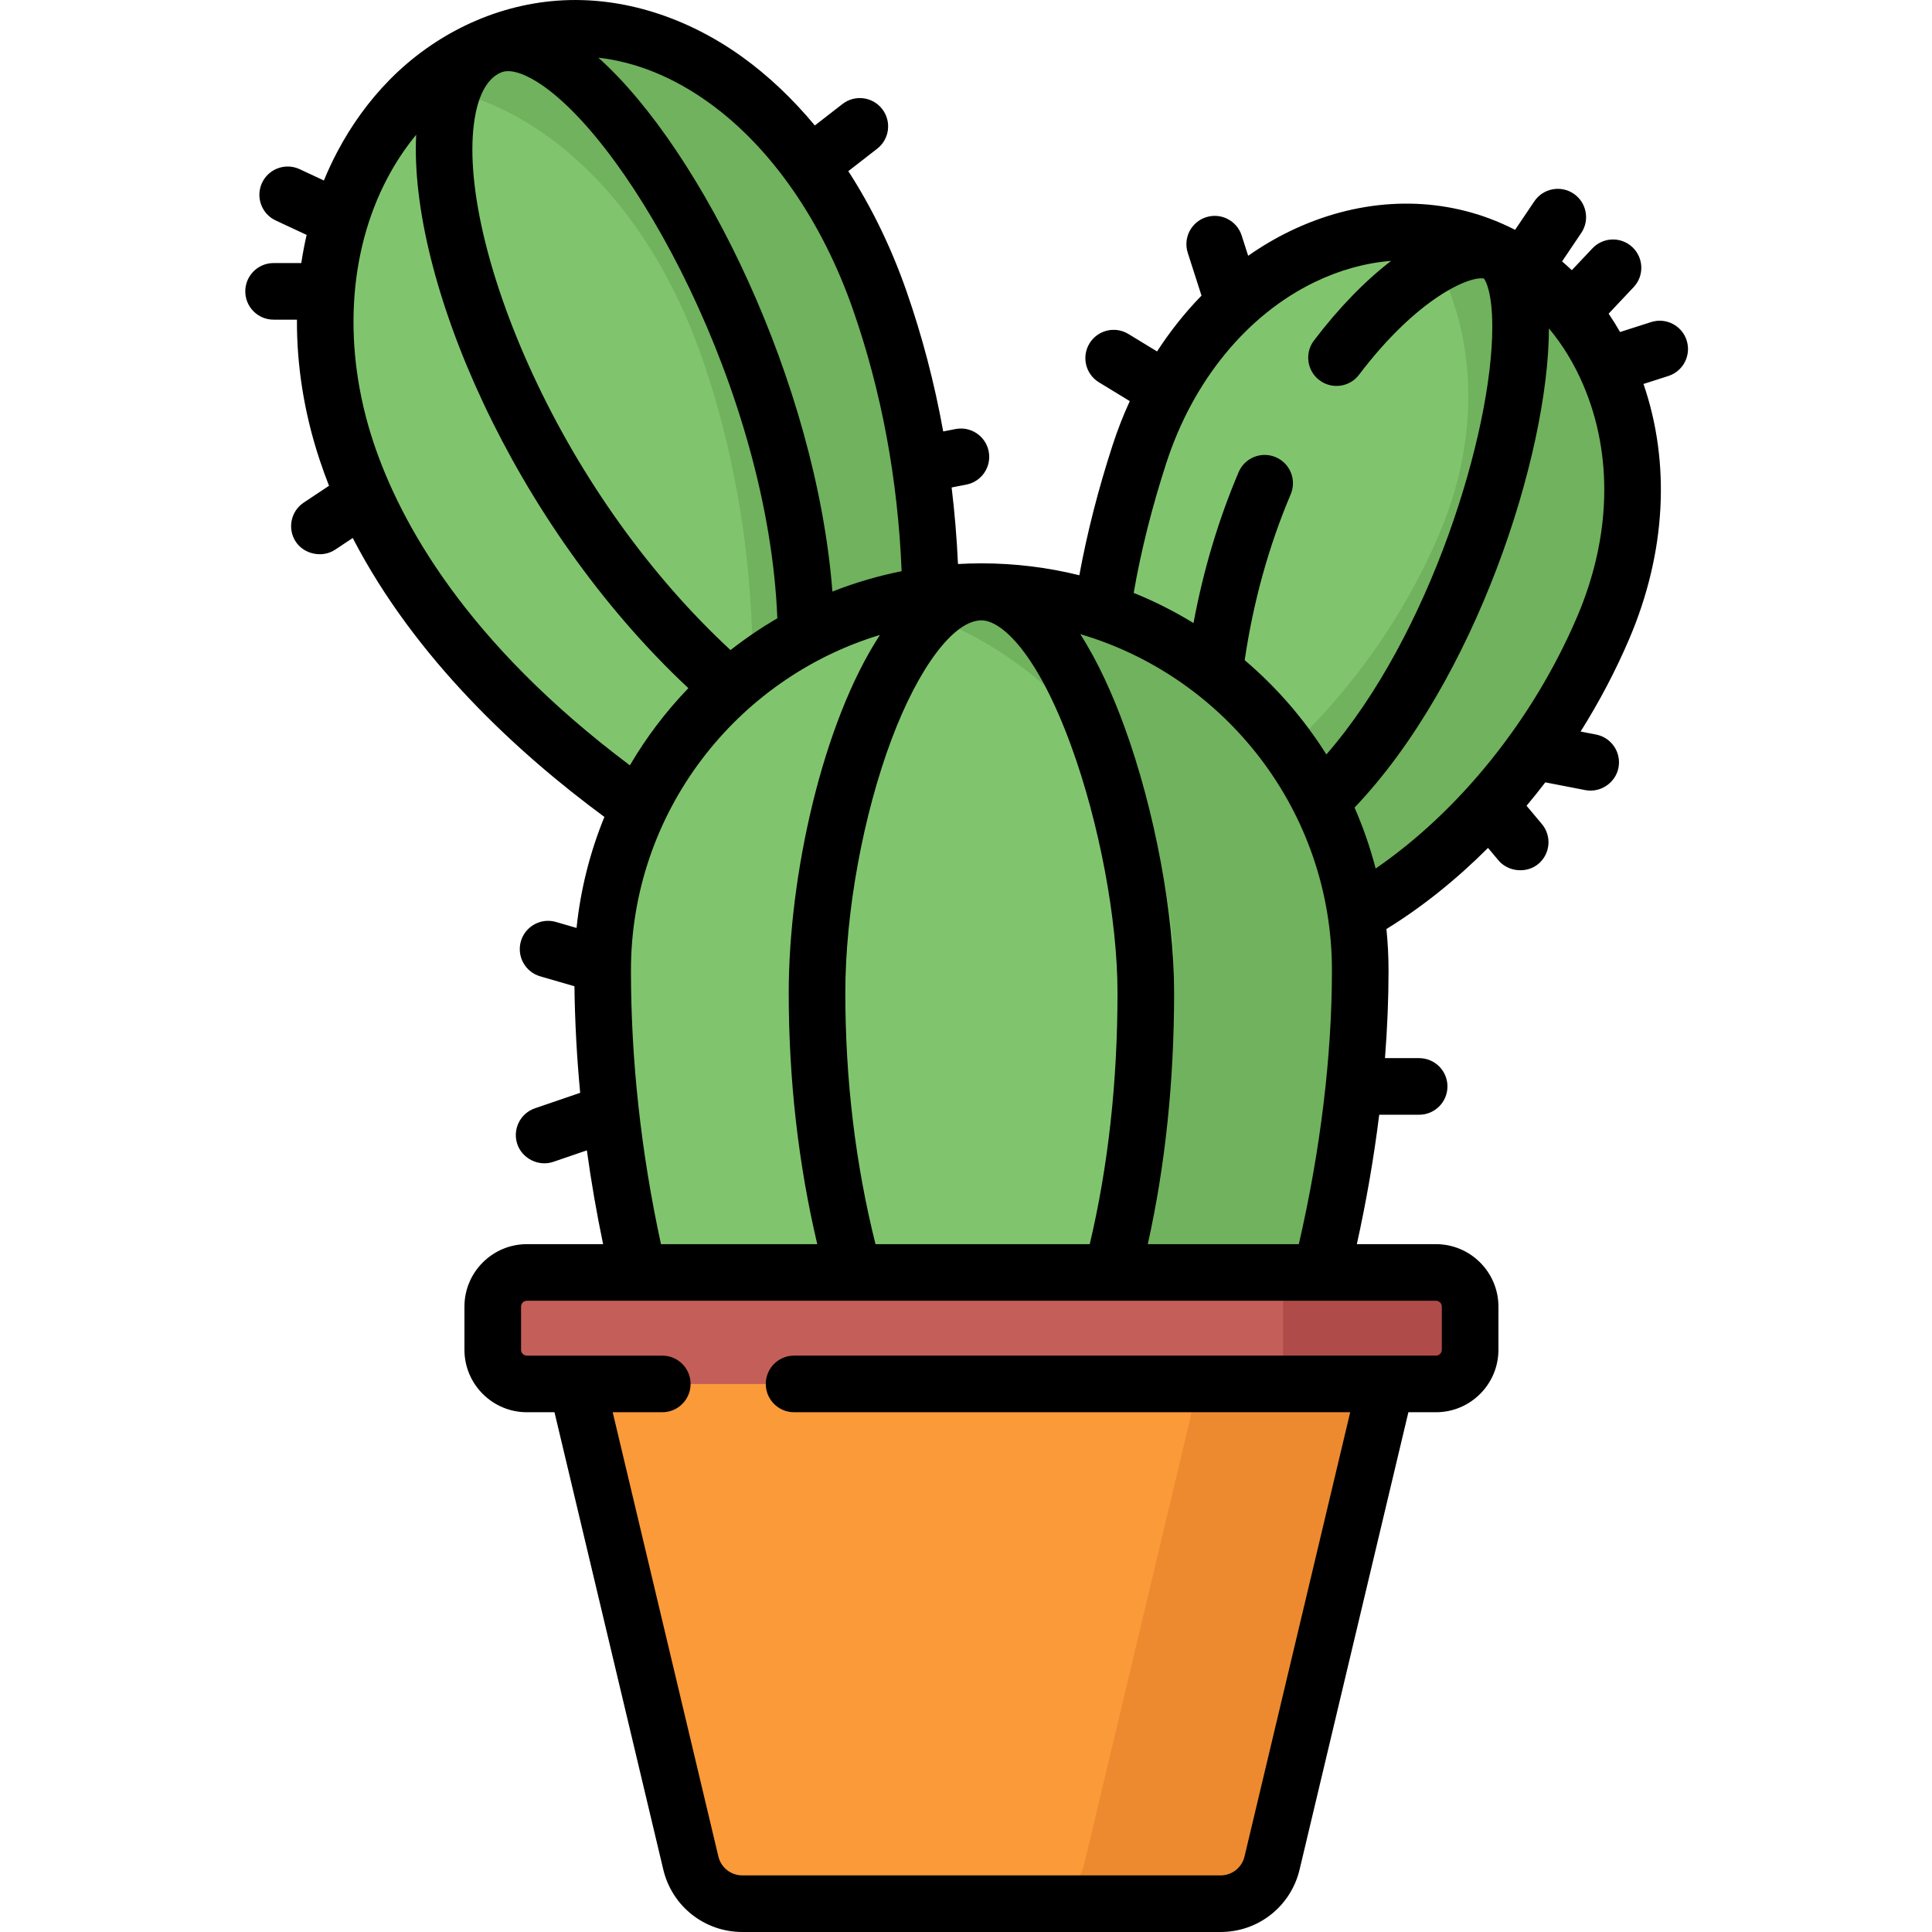 <svg height="512pt" viewBox="-65 0 512 512.002" width="512pt" xmlns="http://www.w3.org/2000/svg"><path d="m359.855 166.41c-25.211 59.012-80.727 93.914-107.16 84.059-25.113-9.359-38.828-59-15.719-130.137 14.961-46.047 56.707-67.844 90.113-55.391 33.41 12.457 51.965 56.535 32.766 101.469zm0 0" fill="#80c56e"/><path d="m327.09 64.941c-5.234-1.953-10.676-3.059-16.184-3.367 14.215 20.086 18.359 49.855 5.473 80.023-9.848 23.047-24.32 42.402-39.871 56.863 9.168 12.688 15.445 27.602 17.859 43.781 24.18-13.551 50.32-40.324 65.488-75.832 19.199-44.934.645-89.012-32.766-101.469zm0 0" fill="#70b25d"/><path d="m168.129 79.586c26.965 77.219 7.277 156.668-4.355 164.293-5.863 3.84-110.73-45.031-136.988-124.496-16.996-51.434 6.227-98.734 44.605-109.625 38.383-10.887 78.719 18.215 96.738 69.828zm0 0" fill="#80c56e"/><path d="m134.48 177.168c13.469-10.215 29.59-17.109 47.148-19.465-.402-24.242-4.141-51.312-13.5-78.117-18.02-51.613-58.355-80.715-96.738-69.828-8.918 2.531-17.02 7.031-23.984 13.09 30.504 3.586 59.145 30.449 73.543 71.684 9.945 28.484 13.535 57.262 13.531 82.637zm0 0" fill="#70b25d"/><path d="m260.449 407.047c20.277-42.484 35.027-98.469 35.027-149.855 0-55.441-44.941-100.387-100.387-100.387-55.441 0-100.383 44.941-100.383 100.383 0 55.414 14.277 109.379 33.746 149.859zm0 0" fill="#80c56e"/><path d="m195.094 156.805c-8.523 0-16.793 1.062-24.691 3.062 43.504 11.004 75.695 50.402 75.695 97.32 0 51.387-14.75 107.375-35.027 149.859h49.379c20.277-42.484 35.027-98.473 35.027-149.859 0-55.441-44.941-100.383-100.383-100.383zm0 0" fill="#70b25d"/><path d="m223.992 376.012c1.066-2.344 2.129-4.793 3.184-7.371 12.629-30.855 19.027-66.367 19.027-105.551 0-1.691-.043-3.445-.113-5.219-.098 39.445-8.852 81.547-22.098 118.141zm0 0" fill="#80c56e"/><path d="m258.457 504.508h-126.73c-6.5 0-12.148-4.461-13.652-10.785l-32.309-135.801h218.648l-32.305 135.801c-1.504 6.324-7.152 10.785-13.652 10.785zm0 0" fill="#fa9a39"/><path d="m254.703 357.922-32.309 135.801c-1.504 6.324-7.152 10.785-13.652 10.785h49.715c6.5 0 12.148-4.461 13.652-10.785l32.305-135.801zm0 0" fill="#ed8a2f"/><path d="m315.547 366.766h-240.91c-5 0-9.051-4.051-9.051-9.051v-11.438c0-5 4.051-9.051 9.051-9.051h240.91c5 0 9.051 4.051 9.051 9.051v11.438c0 5-4.051 9.051-9.051 9.051zm0 0" fill="#c35f58"/><path d="m315.547 337.227h-40.52v29.539h40.52c5 0 9.051-4.051 9.051-9.051v-11.438c0-5-4.051-9.051-9.051-9.051zm0 0" fill="#af4b48"/><path d="m381.988 90.207c-1.266-3.945-5.488-6.117-9.434-4.852l-8.219 2.633c-.957-1.672-1.969-3.293-3.031-4.863l6.617-7.016c2.844-3.012 2.707-7.758-.309-10.602-3.012-2.84-7.758-2.703-10.602.309l-5.461 5.785c-.844-.797-1.703-1.574-2.582-2.324l5.082-7.539c2.316-3.434 1.41-8.098-2.023-10.414-3.434-2.312-8.098-1.406-10.414 2.027l-5.094 7.559c-2.203-1.133-4.477-2.137-6.809-3.008-16.703-6.227-35.461-5.039-52.816 3.34-3.855 1.863-7.57 4.055-11.117 6.543l-1.723-5.371c-1.266-3.941-5.488-6.113-9.434-4.848-3.945 1.266-6.117 5.488-4.852 9.434l3.641 11.34c-4.336 4.449-8.285 9.41-11.777 14.797l-7.594-4.629c-3.539-2.156-8.152-1.039-10.309 2.496-2.16 3.535-1.039 8.152 2.496 10.309l8.176 4.988c-1.727 3.766-3.254 7.672-4.562 11.699-3.812 11.738-6.762 23.289-8.805 34.449-8.312-2.062-17.004-3.156-25.945-3.156-2.086 0-4.16.062-6.215.176-.312-6.84-.875-13.605-1.684-20.285l3.895-.758c4.066-.789 6.719-4.727 5.93-8.793-.793-4.066-4.727-6.723-8.797-5.93l-3.262.633c-2.309-12.805-5.562-25.246-9.75-37.23-4.027-11.535-9.238-22.23-15.398-31.75l7.652-5.945c3.273-2.539 3.867-7.25 1.324-10.523-2.539-3.27-7.25-3.863-10.523-1.324l-7.324 5.688c-5.84-7.035-12.273-13.137-19.156-18.109-14.203-10.25-31.504-16.266-49.133-14.965-16.812 1.238-32.605 8.996-44.387 20.953-5.508 5.59-10.125 12.023-13.801 18.949-1.332 2.516-2.543 5.102-3.629 7.75l-6.422-2.996c-3.754-1.75-8.219-.129-9.969 3.625-1.75 3.754-.129 8.219 3.625 9.969l8.195 3.824c-.566 2.453-1.039 4.941-1.418 7.461h-7.344c-4.141 0-7.5 3.359-7.5 7.5 0 4.141 3.359 7.5 7.5 7.5h6.191c-.07 12.176 1.906 24.723 5.969 37.016.785 2.367 1.629 4.703 2.531 7.008l-6.703 4.457c-3.445 2.297-4.383 6.953-2.086 10.402 2.199 3.305 7.035 4.324 10.398 2.086l4.676-3.109c16.562 32.012 43.707 56.973 66.695 73.922-3.777 9.238-6.309 19.117-7.383 29.422l-5.449-1.586c-3.977-1.156-8.141 1.133-9.297 5.109-1.152 3.98 1.133 8.141 5.113 9.297l9.078 2.637c.117 9.352.625 18.773 1.52 28.234l-11.988 4.105c-3.918 1.344-6.008 5.609-4.664 9.527 1.305 3.809 5.648 5.992 9.527 4.664l8.898-3.047c1.141 8.277 2.574 16.57 4.301 24.859h-20.191c-9.129 0-16.555 7.426-16.555 16.555v11.438c0 9.125 7.426 16.551 16.555 16.551h7.309l28.832 121.191c2.32 9.746 10.934 16.551 20.949 16.551h126.73c10.016 0 18.629-6.805 20.949-16.547l28.832-121.195h7.309c9.129 0 16.555-7.422 16.555-16.551v-11.438c0-9.125-7.426-16.555-16.555-16.555h-20.965c2.543-11.512 4.527-23.016 5.926-34.297h10.586c4.141 0 7.5-3.359 7.5-7.5 0-4.145-3.359-7.5-7.5-7.5h-9.059c.625-7.938.945-15.707.945-23.234 0-3.711-.191-7.375-.559-10.984 9.457-5.82 18.531-13.105 26.922-21.496 0 0 2.777 3.312 2.777 3.312 2.559 3.055 7.48 3.516 10.566.93 3.176-2.66 3.594-7.391.934-10.566l-4.062-4.844c1.695-2.023 3.352-4.09 4.965-6.203 0 0 10.602 2.055 10.605 2.055 3.98.773 8.008-1.902 8.789-5.934.789-4.066-1.871-8.004-5.938-8.793l-4.102-.793c4.918-7.816 9.258-16.043 12.879-24.516 9.734-22.793 11.023-46.551 3.789-67.598l6.59-2.113c3.941-1.266 6.113-5.488 4.852-9.434zm-137.879 32.43c7.078-21.785 21.402-39.238 39.309-47.883 6.629-3.203 13.48-5.082 20.246-5.621-6.863 5.277-13.871 12.43-20.457 21.117-2.5 3.301-1.852 8.008 1.449 10.508 3.305 2.5 8.008 1.855 10.508-1.449 15.48-20.43 29.402-26.293 33.113-25.477.449.617 2.184 3.605 2.199 12.691.051 27.914-16.484 81.809-43.973 113.414-5.906-9.398-13.219-17.828-21.645-24.984 2.277-15.473 6.375-30.242 12.195-43.961 1.617-3.816-.164-8.219-3.977-9.836s-8.215.164-9.832 3.977c-5.352 12.609-9.355 26.012-11.953 39.984-5.027-3.082-10.324-5.762-15.852-7.996 1.926-11.105 4.832-22.68 8.668-34.484zm-20.316 207.078h-56.773c-5.309-21.148-8-43.531-8-66.625 0-21.332 4.707-47.09 12.281-67.227 7.191-19.117 16.527-31.465 23.785-31.465 5.359 0 14.797 8.699 23.762 33.227 7.477 20.445 12.305 46.145 12.305 65.465 0 23.602-2.473 45.98-7.359 66.625zm-62.746-247.664c7.57 21.676 11.898 44.969 12.895 69.324-6.328 1.262-12.461 3.082-18.344 5.402-4.32-55.297-34.516-116.902-62.031-141.488 10 1.133 19.945 5.164 29.438 12.016 16.32 11.781 29.832 31.219 38.043 54.746zm-32.449 90.227c-21.039-19.465-39.508-45.18-52.402-73.066-12.219-26.422-17.977-51.742-15.41-67.73.734-4.578 2.551-10.43 7.016-12.285 3.066-1.277 7.75 1.316 10.27 2.98 24.32 16.035 60.559 81.73 62.93 141.684-4.332 2.52-8.477 5.336-12.402 8.418zm-94.695-55.258c-8.113-24.562-6.727-50.043 3.812-69.914 2.195-4.145 4.738-7.953 7.578-11.391-1.941 37.973 25.445 102.953 72.129 146.656-5.934 6.16-11.148 13.023-15.496 20.453-43.371-32.527-60.941-64.375-68.023-85.805zm68.305 140.16c0-41.867 27.844-77.355 65.984-88.914-15.25 23.336-24.172 63.785-24.172 94.824 0 23.004 2.543 45.367 7.562 66.625h-41.418c-5.281-24.328-7.957-48.699-7.957-72.535zm214.891 89.086v11.438c0 .855-.695 1.551-1.551 1.551h-170.105c-4.145 0-7.504 3.359-7.504 7.504 0 4.141 3.359 7.5 7.504 7.5h147.375l-28.004 117.723c-.703 2.953-3.316 5.02-6.355 5.02h-126.73c-3.039 0-5.652-2.062-6.355-5.02l-28.004-117.723h13.145c4.141 0 7.5-3.359 7.5-7.5 0-4.141-3.359-7.5-7.5-7.5h-35.875c-.855 0-1.555-.695-1.555-1.551v-11.438c0-.855.695-1.555 1.555-1.555h240.91c.855 0 1.551.695 1.551 1.551zm-77.914-16.551c4.629-20.805 6.973-43.164 6.973-66.625 0-20.934-5.191-48.652-13.219-70.613-2.973-8.137-6.844-16.922-11.652-24.422 38.504 11.336 66.691 47 66.691 89.125 0 22.609-3.027 47.57-8.773 72.535zm113.773-166.262c-11.613 27.188-31.16 51.449-53.402 66.719-1.441-5.57-3.316-10.969-5.59-16.152 31.953-33.496 51.418-93.25 51.516-126.984 3.625 4.336 6.688 9.344 9.074 14.918 7.973 18.59 7.406 40.43-1.598 61.5zm0 0"/></svg>